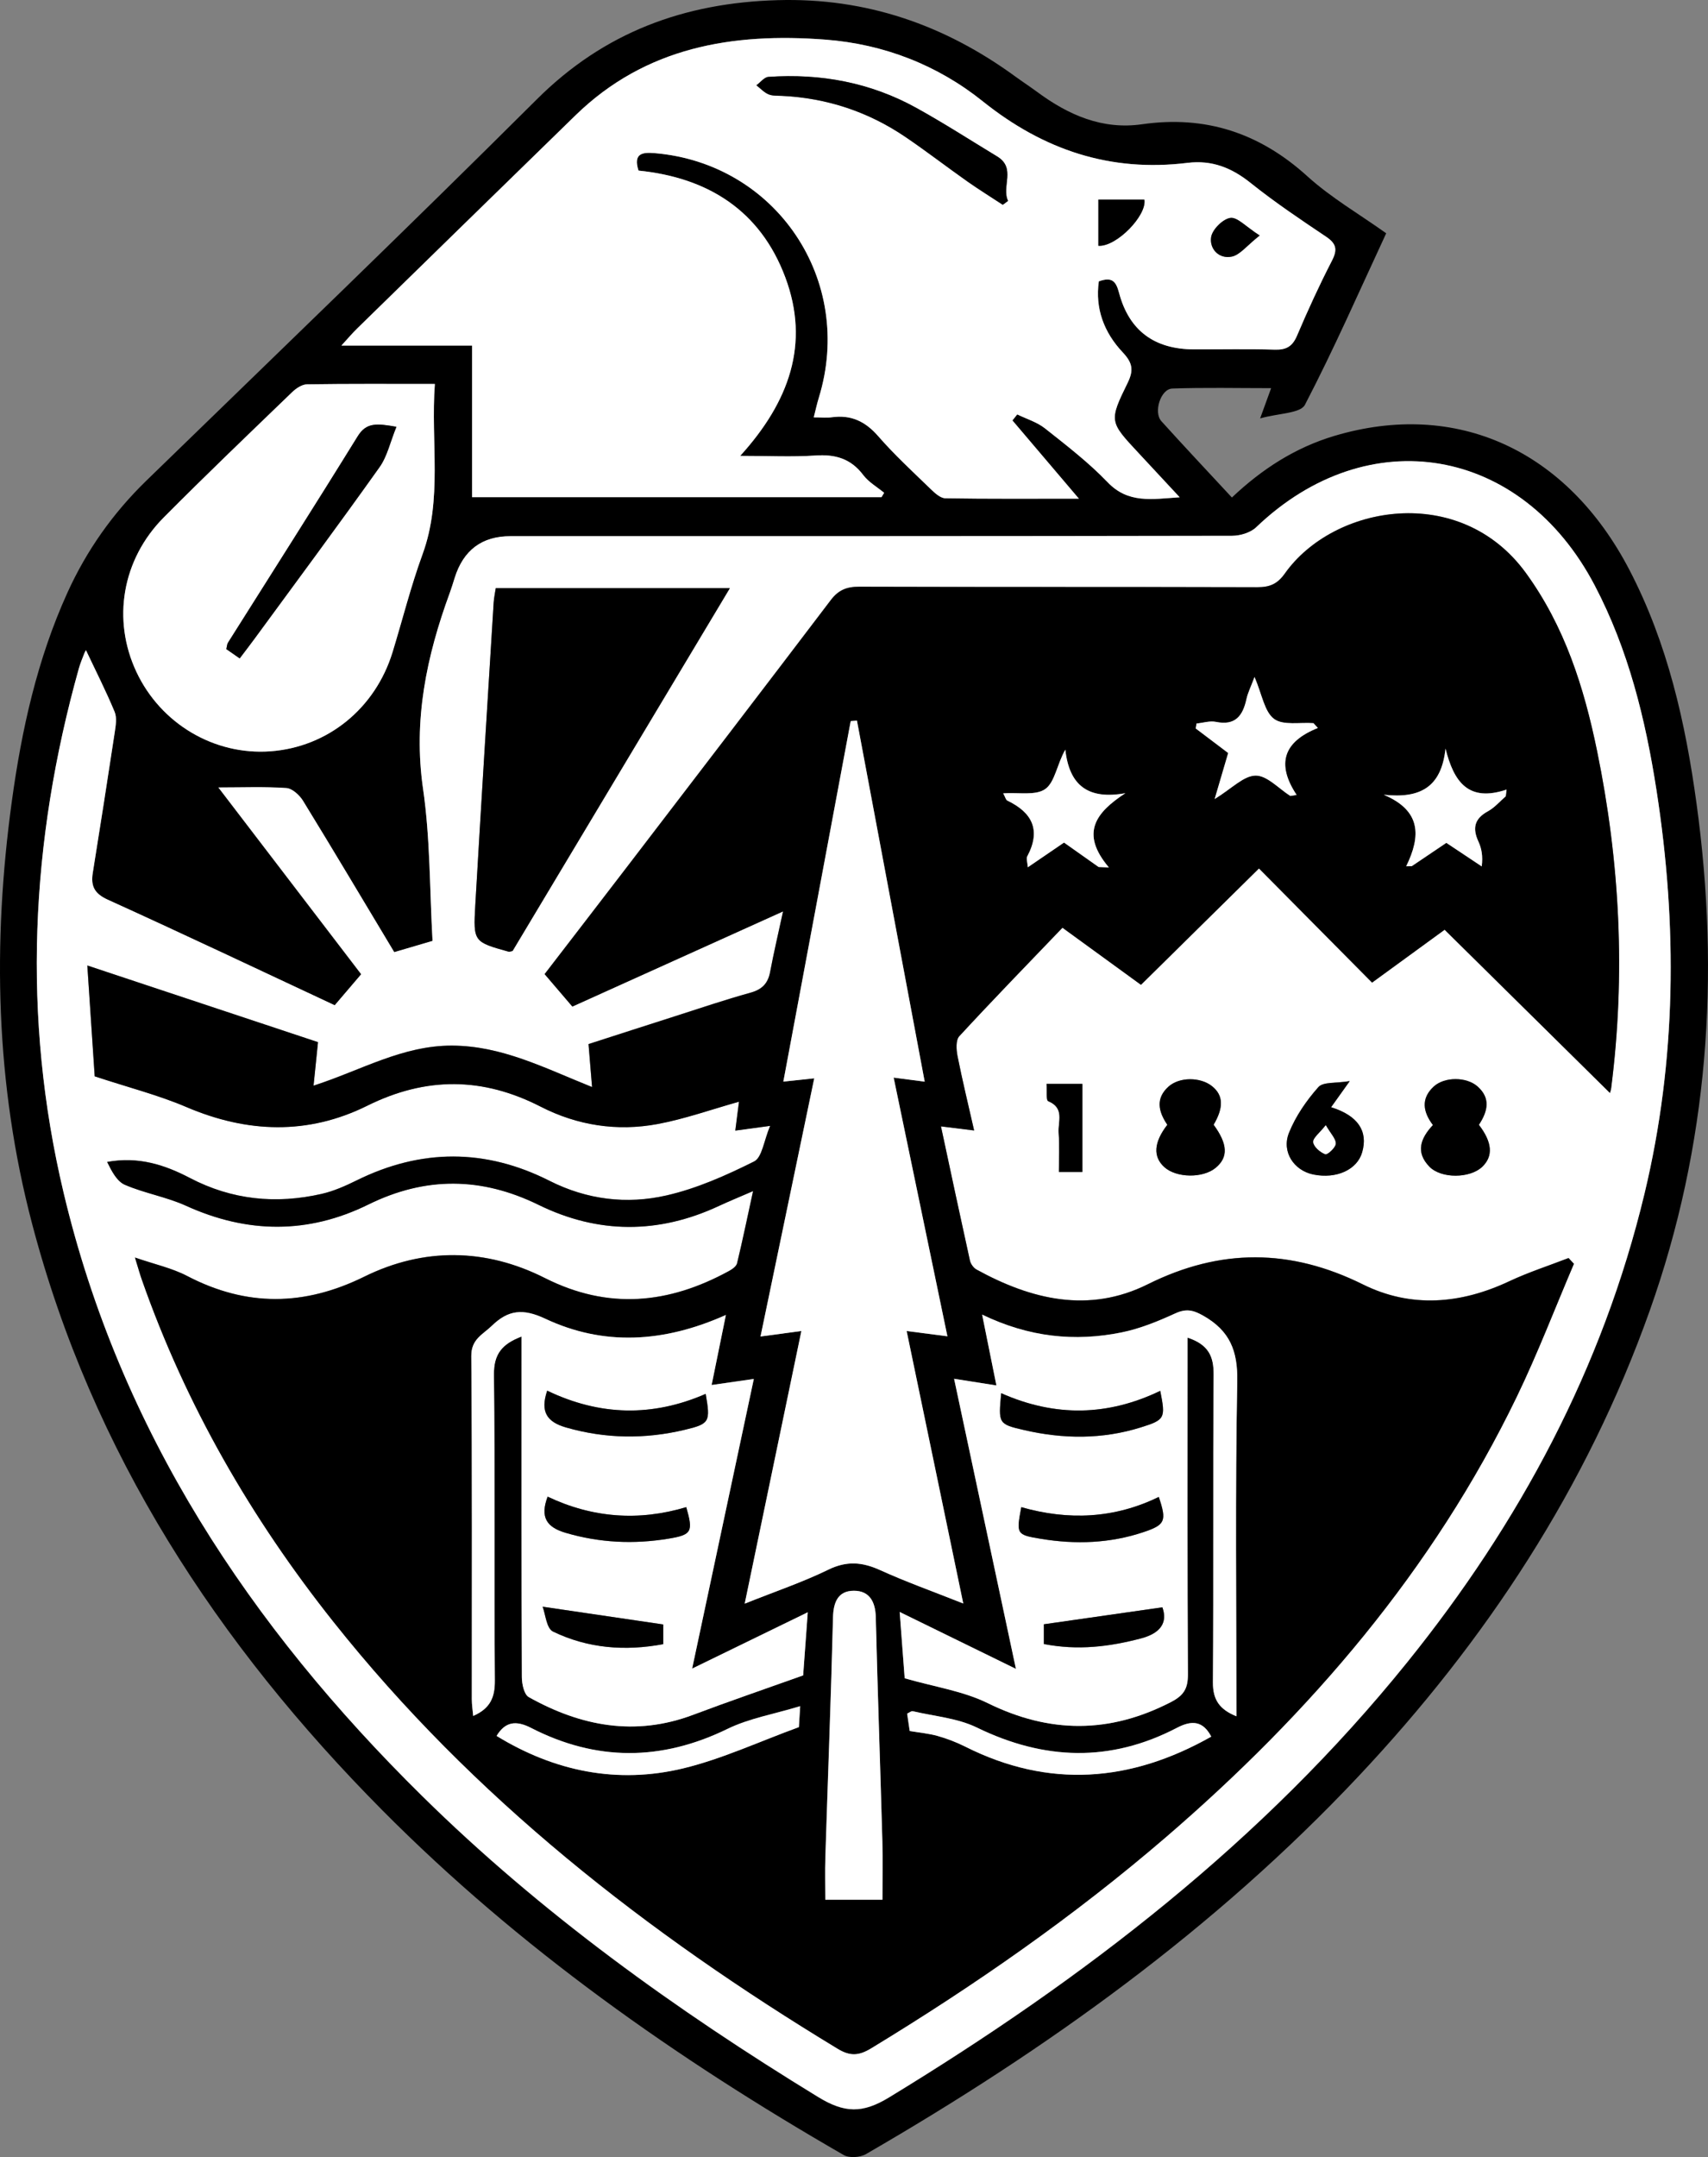 <?xml version="1.0" encoding="UTF-8"?><svg id="Layer_2" xmlns="http://www.w3.org/2000/svg" viewBox="0 0 433.11 546.58"><rect x="0" y="0" width="433.11" height="546.58" fill="#808080" stroke="none"/><defs><style>.cls-1{fill:#fff;}</style></defs><g id="Layer_1-2"><g><path d="M351.51,59.11c-6.84,14.71-13.25,29.34-20.61,43.47-1.14,2.19-6.63,2.11-11.36,3.44,1.29-3.54,1.9-5.21,2.79-7.66-8.65,0-16.88-.19-25.08,.1-2.94,.11-4.8,6.01-2.75,8.27,5.79,6.41,11.71,12.69,17.88,19.34,7.66-7.24,16.11-12.67,26.01-15.62,30.94-9.21,58.97,3.56,74.8,33.98,9.68,18.59,14.2,38.67,17.01,59.18,6.01,43.72,3.01,86.67-11.86,128.49-15.94,44.81-41.47,83.61-73.92,118.08-36.41,38.67-79.06,69.22-124.83,95.67-1.48,.86-4.25,1.05-5.66,.23-42.44-24.44-82.29-52.43-116.93-87.31-41.89-42.18-73.58-90.55-88.86-148.66C-1.15,274.79-1.94,239.04,3,203.06c2.49-18.18,6.44-36,14.08-52.84,4.88-10.75,11.54-20.16,20.01-28.4C70.18,89.68,103.45,57.71,136.14,25.16,153.24,8.12,173.58,.7,197.22,.04c22.42-.63,42.23,6.24,60.16,19.29,1.88,1.37,3.84,2.65,5.71,4.03,7.89,5.81,16.46,9.57,26.5,8.13,16.13-2.31,29.83,2.21,41.93,13.18,5.99,5.43,13.15,9.57,19.98,14.44ZM21.81,164.78c-.03,.05-.28,.44-.44,.86-.48,1.24-1,2.47-1.36,3.74-12.34,43.95-14.46,88.33-3.89,132.84,14.33,60.34,47.26,109.9,90.9,152.89,30.19,29.73,64.36,54.24,100.44,76.3,6.69,4.09,11.24,4.21,17.99,.1,49.43-30.09,94.8-64.91,131.38-110.25,28.49-35.32,49.55-74.48,60.19-118.81,8.12-33.83,8.36-67.98,3.02-102.22-2.8-17.98-7.11-35.54-15.65-51.83-18.51-35.31-57.41-41.98-85.84-14.76-1.44,1.38-4.05,2.16-6.12,2.17-61,.11-121.99,.09-182.99,.1q-10.83,0-14.15,10.58c-.4,1.27-.78,2.54-1.24,3.79-5.9,16.06-9.29,32.26-6.77,49.67,1.83,12.62,1.66,25.54,2.4,38.52-3.44,1.01-6.55,1.92-9.71,2.85-7.82-13.02-15.39-25.75-23.14-38.37-.89-1.44-2.73-3.12-4.23-3.22-5.54-.38-11.13-.15-17.22-.15,12.2,15.94,24.2,31.63,36.22,47.33-2.29,2.68-4.43,5.19-6.72,7.87-19.23-8.98-38.31-18.03-57.54-26.75-3.44-1.56-4.35-3.49-3.81-6.84,1.9-11.83,3.76-23.66,5.55-35.5,.26-1.74,.61-3.77-.02-5.28-2.22-5.33-4.84-10.5-7.25-15.58Zm97.88-38.8h103.84c.22-.37,.45-.73,.67-1.1-1.79-1.48-3.93-2.69-5.29-4.49-3.14-4.18-7.09-5.31-12.14-4.96-5.89,.4-11.84,.09-19.07,.09,12.42-13.69,17.74-28.4,11.43-45.25-6.36-16.98-19.68-25.27-37.22-27.04-1.36-4.33,.9-4.69,4.08-4.43,30.86,2.59,50.8,32.24,41.65,61.97-.46,1.48-.78,3-1.29,4.99,1.98,0,3.31,.15,4.6-.03,4.86-.66,8.48,1.05,11.73,4.78,4.15,4.76,8.83,9.06,13.38,13.47,1.02,.99,2.41,2.26,3.66,2.28,10.9,.18,21.81,.1,33.86,.1-6.12-7.2-11.48-13.51-16.85-19.82,.41-.51,.81-1.02,1.22-1.53,2.36,1.15,5.01,1.93,7.02,3.53,5.48,4.34,11.08,8.64,15.9,13.66,5.21,5.43,11.1,4.3,18.27,3.81-3.91-4.21-7.17-7.71-10.42-11.2-7.41-7.95-7.57-8.03-2.76-17.83,1.59-3.25,1.17-5.11-1.28-7.71-4.7-5-7.02-11.08-6.04-17.98,3.4-1.21,4.36,.02,5.13,2.93,2.55,9.61,9.01,14.28,19,14.31,6.83,.02,13.67-.13,20.49,.07,2.89,.08,4.47-.79,5.63-3.53,2.73-6.43,5.65-12.79,8.85-18.99,1.45-2.81,1.15-4.34-1.48-6.1-6.5-4.36-13.02-8.72-19.12-13.61-4.82-3.86-9.83-5.85-16.01-5.1-19.58,2.4-36.5-3.24-51.93-15.6-11.46-9.18-25.08-14.5-39.92-15.63-23.55-1.79-45.56,1.87-63.35,19.19-18.5,18.01-36.96,36.05-55.43,54.08-1.13,1.1-2.15,2.32-3.93,4.26h33.13v38.41Zm-9.43-28.68c-11.47,0-21.95-.07-32.42,.09-1.28,.02-2.77,1.02-3.76,1.98-10.91,10.52-21.87,20.99-32.55,31.74-10.62,10.68-13.15,25.99-6.93,39.18,6.19,13.13,19.72,21.13,33.97,20.09,14.51-1.06,26.59-10.86,30.97-25.14,2.53-8.27,4.64-16.69,7.6-24.79,5.12-13.98,2.05-28.3,3.12-43.15Z"/><path class="cls-1" d="M21.81,164.78c2.4,5.09,5.03,10.25,7.25,15.58,.63,1.51,.28,3.54,.02,5.28-1.79,11.84-3.66,23.68-5.55,35.5-.54,3.35,.37,5.28,3.81,6.84,19.23,8.72,38.31,17.77,57.54,26.75,2.28-2.67,4.43-5.18,6.72-7.87-12.01-15.7-24.02-31.39-36.22-47.33,6.1,0,11.68-.23,17.22,.15,1.5,.1,3.34,1.78,4.23,3.22,7.75,12.62,15.32,25.35,23.14,38.37,3.17-.93,6.28-1.84,9.71-2.85-.73-12.98-.57-25.89-2.4-38.52-2.53-17.41,.87-33.61,6.77-49.67,.46-1.25,.84-2.52,1.24-3.79q3.31-10.58,14.15-10.58c61,0,121.99,.02,182.99-.1,2.07,0,4.68-.79,6.12-2.17,28.43-27.21,67.33-20.54,85.84,14.76,8.54,16.29,12.85,33.85,15.65,51.83,5.33,34.25,5.1,68.4-3.02,102.22-10.65,44.34-31.7,83.49-60.19,118.81-36.57,45.34-81.95,80.16-131.38,110.25-6.75,4.11-11.3,3.99-17.99-.1-36.08-22.06-70.26-46.57-100.44-76.3-43.65-42.99-76.58-92.55-90.9-152.89-10.57-44.51-8.45-88.88,3.89-132.84,.36-1.28,.88-2.5,1.36-3.74,.16-.42,.42-.81,.44-.86Zm176.73,66.2c-1.27,5.88-2.38,10.55-3.26,15.26-.55,2.94-2.03,4.47-4.99,5.29-6.41,1.77-12.71,3.91-19.05,5.94-7.4,2.36-14.79,4.75-22.02,7.08,.3,3.64,.55,6.68,.9,10.89-12.15-4.87-22.87-10.45-35.5-10.5-12.57-.05-23.05,6.25-35.13,10.15,.44-4.32,.78-7.56,1.13-11.03-19.35-6.42-38.47-12.77-58.49-19.42,.71,10.6,1.34,20.15,1.87,28.08,8.62,2.84,16.17,4.76,23.24,7.78,15.45,6.6,30.84,7.12,45.87-.33,14.92-7.4,29.29-7.29,44,.25,9.29,4.77,19.38,6.3,29.63,4.39,6.94-1.29,13.68-3.71,20.64-5.66-.27,2.08-.59,4.58-.94,7.32,2.92-.4,5.29-.72,8.84-1.2-1.6,3.78-2.03,8.01-4.07,9.03-7.1,3.54-14.55,6.86-22.24,8.61-10.05,2.29-20.12,1.1-29.64-3.71-16.22-8.2-32.59-8.18-48.94-.09-2.82,1.39-5.77,2.71-8.82,3.4-11.59,2.65-22.76,1.55-33.45-4.04-6.33-3.31-13.03-5.5-20.96-4.05,1.16,2.36,2.47,4.91,4.5,5.79,4.99,2.15,10.53,3.06,15.47,5.3,15.54,7.07,30.97,7.22,46.25-.3,14.5-7.14,28.69-7.01,43.17,.08,15.11,7.4,30.45,7.41,45.75,.27,2.52-1.18,5.11-2.22,8.65-3.76-1.47,6.74-2.67,12.55-4.06,18.31-.19,.78-1.23,1.51-2.05,1.95-15.26,8.33-30.57,9.92-46.7,1.77-14.97-7.56-30.69-7.77-45.76-.35-15.24,7.51-29.92,7.67-44.95-.17-3.83-2-8.21-2.94-13.22-4.67,.85,2.75,1.24,4.18,1.73,5.57,11.14,31.74,27.72,60.45,48.59,86.72,35.41,44.56,79.49,78.9,127.85,108.18,3.15,1.91,5.36,1.8,8.48-.09,26.25-15.93,51.38-33.41,74.68-53.44,36.75-31.6,67.83-67.76,89.07-111.69,5.31-10.99,9.68-22.43,14.48-33.66l-1.35-1.46c-5.02,1.94-10.17,3.6-15.03,5.88-12.31,5.78-24.9,6.85-37.11,.81-18.38-9.11-36.17-9.2-54.57-.04-14.93,7.43-29.51,3.91-43.43-3.74-.75-.41-1.47-1.41-1.66-2.26-2.47-11.14-4.84-22.31-7.35-34.02,2.97,.37,5.33,.66,8.41,1.04-1.51-6.63-2.99-12.72-4.21-18.85-.32-1.62-.48-4.04,.44-5.03,8.56-9.27,17.37-18.32,26.17-27.5,7.23,5.26,13.36,9.72,19.91,14.47,9.97-9.82,19.64-19.36,29.92-29.49,9.39,9.47,18.96,19.13,28.68,28.93,6.03-4.39,12.05-8.77,18.4-13.4,14.06,13.87,27.98,27.6,41.92,41.36,.09-.34,.25-.78,.31-1.23,3.68-28.69,2.24-57.18-3.58-85.46-3.3-16.07-8.18-31.5-18.03-45.05-16.65-22.9-48.74-17.36-61.14,.13-1.9,2.68-3.85,3.47-6.97,3.46-33.66-.1-67.33-.01-100.99-.12-3.14-.01-5.23,.84-7.16,3.37-17.13,22.55-34.36,45.01-51.58,67.49-6.97,9.1-13.97,18.17-21,27.3,2.5,2.92,4.73,5.53,7.03,8.22,17.67-7.98,35.08-15.83,53.4-24.1Zm-72.83-81.93c-.21,1.4-.46,2.53-.53,3.67-1.57,25.57-3.18,51.13-4.66,76.7-.53,9.26-.39,9.27,8.52,11.75,.14,.04,.32-.06,.94-.2,18.15-30.28,36.46-60.84,55.09-91.92h-59.36Zm170.29,135.97c-3.45,4.45-3.67,8.09-.77,10.72,3.07,2.78,9.8,2.87,13.04,.18,3.22-2.68,3.05-6.02-.53-10.91,2.58-4.37,2.47-7.45-.36-9.74-2.95-2.39-8.36-2.42-11.14,.13-3.18,2.92-2.59,6.15-.24,9.62Zm79,0c2.36-3.58,2.92-6.8-.31-9.69-2.79-2.5-8.41-2.52-11.15,0-3.29,3.04-2.73,6.41-.2,9.75-3.1,3.31-4.49,6.84-.89,10.55,3,3.08,10.29,3,13.39,.04,2.83-2.7,2.57-6.21-.85-10.66Zm-32.74-11.07c-3.5,.58-6.74,.15-7.96,1.52-3.03,3.4-5.77,7.38-7.46,11.59-1.94,4.85,1.29,9.57,6.17,10.56,5.87,1.19,11.12-1.19,12.39-5.63,1.55-5.39-1.09-9.29-7.88-11.42,1.33-1.86,2.63-3.68,4.73-6.62Zm-76.88,.7c.14,1.72-.17,4.15,.43,4.39,4.22,1.73,2.43,5.24,2.64,8.04,.24,3.25,.06,6.53,.06,9.9h5.96v-22.33h-9.08Z"/><path class="cls-1" d="M119.7,125.98v-38.41h-33.13c1.78-1.94,2.8-3.16,3.93-4.26,18.47-18.04,36.94-36.08,55.43-54.08,17.79-17.32,39.8-20.98,63.35-19.19,14.84,1.13,28.47,6.45,39.92,15.63,15.43,12.36,32.35,18,51.93,15.6,6.18-.76,11.18,1.23,16.01,5.1,6.1,4.88,12.62,9.25,19.12,13.61,2.63,1.76,2.93,3.29,1.48,6.1-3.2,6.21-6.12,12.57-8.85,18.99-1.17,2.74-2.74,3.62-5.63,3.53-6.83-.2-13.66-.05-20.49-.07-9.99-.02-16.44-4.7-19-14.31-.77-2.91-1.74-4.14-5.13-2.93-.99,6.91,1.33,12.98,6.04,17.98,2.45,2.6,2.87,4.46,1.28,7.71-4.81,9.8-4.65,9.88,2.76,17.83,3.26,3.5,6.51,7,10.42,11.2-7.16,.48-13.06,1.62-18.27-3.81-4.82-5.02-10.42-9.33-15.9-13.66-2.01-1.59-4.66-2.37-7.02-3.53-.41,.51-.81,1.02-1.22,1.53,5.37,6.31,10.73,12.62,16.85,19.82-12.05,0-22.96,.08-33.86-.1-1.24-.02-2.63-1.28-3.66-2.28-4.55-4.4-9.23-8.71-13.38-13.47-3.25-3.73-6.87-5.45-11.73-4.78-1.29,.18-2.62,.03-4.6,.03,.51-1.99,.83-3.51,1.29-4.99,9.15-29.73-10.79-59.38-41.65-61.97-3.17-.27-5.44,.1-4.08,4.43,17.54,1.77,30.86,10.06,37.22,27.04,6.31,16.85,.99,31.56-11.43,45.25,7.23,0,13.17,.31,19.07-.09,5.05-.35,9,.79,12.14,4.96,1.36,1.8,3.5,3.01,5.29,4.49-.22,.37-.45,.73-.67,1.1H119.7ZM254.29,51.9c.44-.33,.88-.66,1.33-.99-1.73-3.6,2.12-8.29-2.77-11.26-6.82-4.13-13.53-8.46-20.5-12.31-11.65-6.44-24.28-8.76-37.49-7.85-1.06,.07-2.03,1.39-3.05,2.13,1.01,.78,1.91,1.79,3.05,2.28,1.02,.44,2.28,.34,3.43,.4,11.39,.55,21.84,4.01,31.27,10.39,5.36,3.63,10.5,7.6,15.79,11.33,2.92,2.05,5.96,3.93,8.94,5.89Zm24.23,10.38c4.61,.3,12.38-7.75,11.66-11.71h-11.66v11.71Zm40.9-2.61c-3.51-2.24-5.67-4.71-7.44-4.46-1.9,.27-4.57,2.92-4.87,4.86-.47,2.98,1.98,5.62,5.23,4.95,2.08-.43,3.77-2.74,7.07-5.35Z"/><path class="cls-1" d="M110.27,97.3c-1.07,14.85,1.99,29.17-3.12,43.15-2.97,8.11-5.07,16.53-7.6,24.79-4.37,14.28-16.46,24.08-30.97,25.14-14.24,1.04-27.78-6.96-33.97-20.09-6.22-13.2-3.69-28.5,6.93-39.18,10.68-10.75,21.64-21.22,32.55-31.74,1-.96,2.49-1.96,3.76-1.98,10.48-.16,20.96-.09,32.42-.09Zm-9.75,10.86c-4.99-.89-7.62-1.15-9.81,2.39-10.83,17.53-21.92,34.9-32.91,52.33-.24,.38-.24,.91-.41,1.61,1.04,.73,2.08,1.45,3.39,2.36,1.35-1.79,2.56-3.34,3.72-4.93,10.61-14.49,21.32-28.9,31.74-43.53,1.95-2.74,2.7-6.33,4.28-10.22Z"/><path d="M198.54,230.97c-18.31,8.26-35.72,16.12-53.4,24.1-2.3-2.69-4.53-5.3-7.03-8.22,7.02-9.13,14.03-18.2,21-27.3,17.22-22.48,34.45-44.94,51.58-67.49,1.92-2.53,4.02-3.38,7.16-3.37,33.66,.11,67.33,.02,100.99,.12,3.12,0,5.07-.78,6.97-3.46,12.4-17.49,44.49-23.03,61.14-.13,9.85,13.55,14.73,28.98,18.03,45.05,5.81,28.28,7.26,56.77,3.58,85.46-.06,.45-.22,.89-.31,1.23-13.94-13.75-27.87-27.49-41.92-41.36-6.35,4.62-12.38,9.01-18.4,13.4-9.72-9.8-19.29-19.46-28.68-28.93-10.28,10.13-19.96,19.66-29.92,29.49-6.54-4.76-12.67-9.21-19.91-14.47-8.8,9.18-17.61,18.22-26.17,27.5-.91,.99-.76,3.4-.44,5.03,1.22,6.14,2.7,12.22,4.21,18.85-3.08-.38-5.44-.67-8.41-1.04,2.51,11.72,4.89,22.88,7.35,34.02,.19,.85,.91,1.84,1.66,2.26,13.92,7.65,28.5,11.17,43.43,3.74,18.4-9.16,36.19-9.07,54.57,.04,12.21,6.05,24.8,4.98,37.11-.81,4.86-2.28,10.01-3.94,15.03-5.88l1.35,1.46c-4.8,11.23-9.17,22.67-14.48,33.66-21.24,43.93-52.33,80.1-89.07,111.69-23.3,20.03-48.44,37.5-74.68,53.44-3.12,1.89-5.33,2-8.48,.09-48.36-29.28-92.44-63.63-127.85-108.18-20.87-26.26-37.46-54.98-48.59-86.72-.49-1.39-.88-2.82-1.73-5.57,5,1.73,9.39,2.67,13.22,4.67,15.03,7.84,29.71,7.68,44.95,.17,15.08-7.43,30.79-7.21,45.76,.35,16.13,8.14,31.44,6.56,46.7-1.77,.81-.44,1.86-1.18,2.05-1.95,1.39-5.76,2.59-11.57,4.06-18.31-3.54,1.54-6.13,2.58-8.65,3.76-15.3,7.14-30.64,7.13-45.75-.27-14.48-7.09-28.67-7.22-43.17-.08-15.28,7.52-30.7,7.37-46.25,.3-4.94-2.24-10.47-3.15-15.47-5.3-2.03-.88-3.34-3.43-4.5-5.79,7.93-1.45,14.63,.74,20.96,4.05,10.69,5.59,21.86,6.68,33.45,4.04,3.04-.7,6-2.01,8.82-3.4,16.35-8.09,32.72-8.11,48.94,.09,9.52,4.81,19.59,6,29.64,3.71,7.69-1.75,15.14-5.07,22.24-8.61,2.04-1.02,2.47-5.25,4.07-9.03-3.55,.48-5.92,.8-8.84,1.2,.35-2.74,.67-5.24,.94-7.32-6.96,1.95-13.7,4.36-20.64,5.66-10.25,1.91-20.33,.37-29.63-4.39-14.71-7.54-29.07-7.65-44-.25-15.03,7.45-30.42,6.93-45.87,.33-7.07-3.02-14.62-4.94-23.24-7.78-.53-7.93-1.17-17.48-1.87-28.08,20.02,6.64,39.14,12.99,58.49,19.42-.36,3.47-.69,6.71-1.13,11.03,12.08-3.9,22.56-10.2,35.13-10.15,12.63,.05,23.35,5.63,35.5,10.5-.35-4.21-.6-7.25-.9-10.89,7.24-2.33,14.62-4.72,22.02-7.08,6.34-2.02,12.64-4.17,19.05-5.94,2.96-.82,4.44-2.35,4.99-5.29,.88-4.71,1.99-9.39,3.26-15.26Zm7.93,42.28c-4.62,22.18-9.07,43.57-13.62,65.41,3.82-.51,6.82-.92,10.36-1.39-4.82,23.16-9.48,45.54-14.37,69.09,7.82-3.12,14.72-5.44,21.2-8.61,4.68-2.28,8.63-1.94,13.16,.12,6.57,2.99,13.39,5.41,21.06,8.45-4.91-23.6-9.58-46.1-14.36-69.05,3.87,.5,6.89,.9,10.34,1.34-4.62-22.21-9.09-43.72-13.63-65.55,3.02,.39,5.22,.68,7.87,1.03-5.8-30.88-11.49-61.19-17.18-91.5-.53,.05-1.06,.09-1.58,.14-5.67,30.31-11.34,60.62-17.08,91.34,2.82-.3,5.04-.53,7.83-.83Zm46.19,77.81c-3.9-.61-7.06-1.11-10.73-1.69,5.29,24.79,10.41,48.81,15.68,73.51-10.03-4.91-19.36-9.47-29.48-14.42,.49,6.55,.91,12.12,1.27,16.8,7.54,2.18,14.8,3.23,21.06,6.3,15.72,7.73,30.87,7.74,46.4-.24,3.37-1.73,4.38-3.5,4.36-7.11-.15-26.48-.09-52.96-.09-79.44,0-1.86,0-3.72,0-5.83,5.37,1.78,6.64,4.8,6.61,9.4-.2,25.98,0,51.97-.18,77.95-.03,4.51,1.76,6.89,5.96,8.6,0-28.6-.33-56.75,.21-84.88,.15-7.74-1.9-12.79-8.56-16.59-2.63-1.5-4.4-1.88-7.19-.6-4.35,1.99-8.9,3.86-13.56,4.8-11.86,2.41-23.48,1.23-35.38-4.51,1.27,6.29,2.37,11.75,3.62,17.94Zm-68.59-17.86c-15.81,7.07-31.03,7.89-45.81,.95-5.68-2.66-9.4-2.22-13.56,1.81-2.29,2.22-5.23,3.36-5.19,7.67,.24,28.99,.12,57.99,.13,86.98,0,1.34,.22,2.68,.35,4.2,4.41-1.94,5.52-4.8,5.49-8.99-.19-25.83,.06-51.66-.23-77.48-.06-5.27,2.09-7.8,7.01-9.68,0,2.39,0,4.34,0,6.29,0,26.66-.04,53.32,.07,79.98,0,1.75,.56,4.43,1.75,5.1,13.2,7.39,27,10.02,41.69,4.49,8.92-3.36,17.94-6.44,27.89-9.99,.29-3.99,.7-9.54,1.17-15.99-10.1,4.91-19.37,9.43-29.32,14.27,5.3-24.88,10.41-48.86,15.64-73.4-3.88,.56-7.06,1.02-10.7,1.54,1.22-5.98,2.33-11.44,3.62-17.77Zm39.68,148.18c0-5.27,.11-10.05-.02-14.83-.53-18.94-1.2-37.87-1.67-56.81-.1-3.92-1.65-6.65-5.53-6.65-3.96,0-5.21,2.79-5.31,6.72-.51,20.27-1.3,40.52-1.94,60.79-.11,3.56-.02,7.12-.02,10.78h14.48Zm83.38-41.32c-2.11-4.03-4.95-4.19-8.68-2.25-16.9,8.81-33.7,8.24-50.77-.06-4.93-2.4-10.8-2.86-16.26-4.14-.35-.08-.83,.35-1.41,.62,.22,1.5,.43,2.93,.65,4.4,2.54,.43,4.89,.63,7.1,1.26,2.39,.68,4.75,1.58,6.96,2.69,21.27,10.7,42,9.01,62.39-2.52Zm-181.21-.19c14.68,9,30.63,12.25,47.32,8.22,9.89-2.39,19.29-6.8,29.33-10.45,.05-.82,.14-2.25,.33-5.31-6.66,2.03-12.94,3.09-18.43,5.76-16.79,8.18-33.3,8.23-49.81-.25-3.83-1.96-6.56-1.58-8.74,2.02Zm208.24-255.41c-.36-.4-.73-.8-1.09-1.2-3.42-.26-7.7,.64-10.01-1.09-2.45-1.84-3.03-6.18-4.94-10.61-.97,2.59-1.7,4.01-2.03,5.53-.92,4.25-2.8,6.86-7.77,5.84-1.54-.32-3.27,.25-4.91,.42-.07,.42-.14,.83-.2,1.25,2.72,2.06,5.44,4.11,8.23,6.22-1.05,3.58-2.04,6.96-3.43,11.66,4.33-2.64,7.34-5.91,10.39-5.94,2.92-.03,5.87,3.3,8.8,5.16,.53-.09,1.06-.17,1.59-.26-5.28-7.97-3.23-13.53,5.38-16.96Zm16.76,16.93c9.46,4.01,9.43,10.42,5.66,18.11,.47,0,.94-.02,1.41-.03,2.96-1.99,5.91-3.98,8.77-5.91,3.15,2.1,6.06,4.03,8.97,5.97,.33-2.63-.04-4.57-.84-6.3-1.57-3.4-1.01-5.81,2.43-7.68,1.69-.92,3.01-2.5,4.5-3.78,.07-.57,.14-1.13,.21-1.7-9.68,3.25-13.37-1.92-15.48-10.38-1.05,9.76-6.38,12.69-15.62,11.69Zm-65.54-.41c-9.39,1.7-14.23-1.88-15.24-11.03-2.14,3.78-2.63,8.21-5.06,9.96-2.43,1.76-6.8,.84-10.69,1.11,.56,1.03,.68,1.65,1.02,1.82,6.39,3.06,8.61,7.54,5.07,14.17-.28,.53,.06,1.4,.15,2.74,3.38-2.3,6.22-4.24,9.18-6.26,2.99,2.11,5.89,4.16,8.78,6.2,.86,.03,1.72,.07,2.59,.1-7.37-8.71-3.29-13.92,4.2-18.82Z"/><path d="M125.71,149.05h59.36c-18.63,31.09-36.94,61.64-55.09,91.92-.61,.14-.79,.24-.94,.2-8.91-2.48-9.05-2.49-8.52-11.75,1.48-25.57,3.08-51.14,4.66-76.7,.07-1.14,.32-2.27,.53-3.67Z"/><path d="M296.01,285.02c-2.35-3.47-2.94-6.7,.24-9.62,2.78-2.56,8.19-2.52,11.14-.13,2.82,2.29,2.94,5.37,.36,9.74,3.59,4.89,3.75,8.24,.53,10.91-3.24,2.69-9.97,2.6-13.04-.18-2.9-2.63-2.68-6.27,.77-10.72Z"/><path d="M375.01,285.02c3.42,4.45,3.68,7.97,.85,10.66-3.1,2.95-10.4,3.04-13.39-.04-3.6-3.71-2.21-7.23,.89-10.55-2.52-3.34-3.09-6.71,.2-9.75,2.74-2.53,8.35-2.51,11.15,0,3.23,2.89,2.67,6.11,.31,9.69Z"/><path d="M342.27,273.95c-2.11,2.95-3.4,4.76-4.73,6.62,6.79,2.12,9.42,6.03,7.88,11.42-1.27,4.43-6.53,6.82-12.39,5.63-4.88-.99-8.11-5.71-6.17-10.56,1.69-4.21,4.43-8.18,7.46-11.59,1.22-1.37,4.46-.93,7.96-1.52Zm-6.08,11.2c-1.57,2-3.29,3.24-3.17,4.29,.13,1.17,1.76,2.56,3.05,3.04,.54,.2,2.59-1.67,2.64-2.66,.06-1.22-1.26-2.5-2.51-4.66Z"/><path d="M265.39,274.66h9.08v22.33h-5.96c0-3.37,.19-6.65-.06-9.9-.21-2.8,1.59-6.31-2.64-8.04-.59-.24-.29-2.68-.43-4.39Z"/><path d="M254.29,51.9c-2.98-1.96-6.02-3.84-8.94-5.89-5.3-3.73-10.43-7.7-15.79-11.33-9.42-6.38-19.87-9.84-31.27-10.39-1.16-.06-2.42,.04-3.43-.4-1.13-.49-2.04-1.49-3.05-2.28,1.01-.74,1.99-2.06,3.05-2.13,13.21-.91,25.84,1.41,37.49,7.85,6.97,3.85,13.68,8.18,20.5,12.31,4.89,2.96,1.04,7.66,2.77,11.26-.44,.33-.88,.66-1.33,.99Z"/><path d="M278.52,62.29v-11.71h11.66c.72,3.96-7.05,12.01-11.66,11.71Z"/><path d="M319.42,59.68c-3.3,2.61-4.99,4.92-7.07,5.35-3.25,.67-5.7-1.97-5.23-4.95,.3-1.93,2.97-4.58,4.87-4.86,1.77-.25,3.93,2.21,7.44,4.46Z"/><path d="M100.52,108.16c-1.59,3.9-2.33,7.49-4.28,10.22-10.41,14.63-21.12,29.05-31.74,43.53-1.16,1.59-2.37,3.14-3.72,4.93-1.31-.91-2.34-1.63-3.39-2.36,.17-.69,.17-1.22,.41-1.61,10.98-17.44,22.08-34.8,32.91-52.33,2.18-3.53,4.81-3.28,9.81-2.39Z"/><path class="cls-1" d="M206.47,273.25c-2.79,.3-5.01,.53-7.83,.83,5.74-30.72,11.41-61.03,17.08-91.34,.53-.05,1.06-.09,1.58-.14,5.69,30.31,11.38,60.62,17.18,91.5-2.65-.35-4.85-.63-7.87-1.03,4.54,21.83,9.01,43.35,13.63,65.55-3.45-.45-6.47-.84-10.34-1.34,4.77,22.95,9.45,45.45,14.36,69.05-7.67-3.04-14.49-5.47-21.06-8.45-4.53-2.06-8.48-2.41-13.16-.12-6.48,3.16-13.38,5.48-21.2,8.61,4.9-23.55,9.56-45.93,14.37-69.09-3.54,.48-6.54,.88-10.36,1.39,4.55-21.85,9.01-43.24,13.62-65.41Z"/><path class="cls-1" d="M252.67,351.07c-1.25-6.2-2.35-11.66-3.62-17.94,11.9,5.74,23.52,6.92,35.38,4.51,4.66-.95,9.21-2.81,13.56-4.8,2.79-1.28,4.55-.9,7.19,.6,6.66,3.8,8.71,8.85,8.56,16.59-.54,28.13-.21,56.28-.21,84.88-4.2-1.7-5.99-4.09-5.96-8.6,.19-25.98-.01-51.97,.18-77.95,.03-4.6-1.24-7.62-6.61-9.4,0,2.11,0,3.97,0,5.83,0,26.48-.07,52.96,.09,79.44,.02,3.62-.99,5.38-4.36,7.11-15.53,7.99-30.68,7.97-46.4,.24-6.26-3.08-13.51-4.12-21.06-6.3-.35-4.69-.77-10.26-1.27-16.8,10.12,4.95,19.45,9.51,29.48,14.42-5.27-24.71-10.39-48.72-15.68-73.51,3.68,.58,6.84,1.07,10.73,1.69Zm1.22,1.97c-.72,7.7-.75,7.83,5.85,9.35,9.88,2.27,19.77,2.37,29.53-.68,6.17-1.93,6.33-2.31,4.95-9.27-13.19,6.35-26.54,6.71-40.33,.6Zm5.09,28.88c-1.26,6.82-1.29,6.99,4.93,8.02,8.8,1.45,17.55,1.17,26.09-1.7,5.49-1.85,5.89-2.81,3.85-8.91-11.26,5.51-22.95,5.99-34.87,2.59Zm5.72,34.69c8.66,1.68,16.62,.68,24.6-1.41,5.05-1.33,6.83-4.06,5.46-7.89-10.09,1.44-19.94,2.85-30.06,4.3v5.01Z"/><path class="cls-1" d="M184.07,333.2c-1.29,6.33-2.4,11.8-3.62,17.77,3.63-.52,6.81-.98,10.7-1.54-5.23,24.53-10.34,48.51-15.64,73.4,9.95-4.84,19.23-9.36,29.32-14.27-.47,6.44-.88,12-1.17,15.99-9.95,3.55-18.97,6.63-27.89,9.99-14.69,5.53-28.49,2.9-41.69-4.49-1.19-.67-1.75-3.35-1.75-5.1-.11-26.66-.07-53.32-.07-79.98,0-1.95,0-3.9,0-6.29-4.93,1.88-7.07,4.41-7.01,9.68,.29,25.82,.04,51.65,.23,77.48,.03,4.19-1.07,7.05-5.49,8.99-.13-1.52-.35-2.86-.35-4.2-.02-28.99,.1-57.99-.13-86.98-.04-4.31,2.9-5.45,5.19-7.67,4.16-4.04,7.88-4.48,13.56-1.81,14.78,6.93,30,6.12,45.81-.95Zm-45.32,19.19c-1.84,5.43,0,7.95,4.78,9.33,10.01,2.88,20.03,2.99,30.07,.6,6.41-1.52,6.55-2.04,5.34-9.11-13.42,5.85-26.79,5.62-40.2-.82Zm.11,26.86c-1.97,5.23-.23,7.75,4.57,9.17,8.63,2.54,17.3,2.92,26.08,1.48,5.93-.98,6.28-1.75,4.5-7.99-12.03,3.61-23.81,2.73-35.16-2.66Zm-1.27,27.89c.71,1.83,.97,5.49,2.62,6.29,8.84,4.28,18.3,5.01,27.96,3.2v-4.99c-10.14-1.49-19.82-2.92-30.58-4.5Z"/><path class="cls-1" d="M223.76,481.39h-14.48c0-3.66-.1-7.23,.02-10.78,.64-20.26,1.43-40.52,1.94-60.79,.1-3.93,1.34-6.72,5.31-6.72,3.88,0,5.43,2.73,5.53,6.65,.47,18.94,1.14,37.87,1.67,56.81,.13,4.77,.02,9.56,.02,14.83Z"/><path class="cls-1" d="M307.14,440.07c-20.39,11.52-41.12,13.22-62.39,2.52-2.22-1.11-4.58-2.02-6.96-2.69-2.22-.63-4.56-.83-7.1-1.26-.22-1.47-.43-2.9-.65-4.4,.58-.27,1.05-.7,1.41-.62,5.45,1.29,11.33,1.74,16.26,4.14,17.06,8.31,33.86,8.88,50.77,.06,3.73-1.95,6.57-1.79,8.68,2.25Z"/><path class="cls-1" d="M125.93,439.88c2.18-3.61,4.91-3.99,8.74-2.02,16.51,8.47,33.03,8.43,49.81,.25,5.49-2.68,11.77-3.74,18.43-5.76-.19,3.06-.27,4.49-.33,5.31-10.05,3.66-19.45,8.06-29.33,10.45-16.7,4.03-32.64,.77-47.32-8.22Z"/><path class="cls-1" d="M334.17,184.47c-8.6,3.43-10.66,8.99-5.38,16.96-.53,.09-1.06,.17-1.59,.26-2.94-1.85-5.89-5.19-8.8-5.16-3.05,.03-6.06,3.29-10.39,5.94,1.38-4.7,2.38-8.08,3.43-11.66-2.78-2.1-5.5-4.16-8.23-6.22,.07-.42,.14-.83,.2-1.25,1.64-.16,3.37-.73,4.91-.42,4.97,1.03,6.85-1.59,7.77-5.84,.33-1.51,1.06-2.94,2.03-5.53,1.91,4.43,2.49,8.77,4.94,10.61,2.31,1.73,6.6,.83,10.01,1.09,.36,.4,.73,.8,1.09,1.2Z"/><path class="cls-1" d="M350.93,201.4c9.24,1,14.57-1.94,15.62-11.69,2.12,8.45,5.8,13.63,15.48,10.38-.07,.57-.14,1.13-.21,1.7-1.49,1.28-2.82,2.86-4.5,3.78-3.44,1.87-4,4.28-2.43,7.68,.8,1.73,1.17,3.67,.84,6.3-2.91-1.94-5.82-3.87-8.97-5.97-2.85,1.92-5.81,3.91-8.77,5.91-.47,0-.94,.02-1.41,.03,3.77-7.69,3.8-14.09-5.66-18.11Z"/><path class="cls-1" d="M285.38,200.99c-7.49,4.9-11.57,10.11-4.2,18.82-.86-.03-1.72-.07-2.59-.1-2.9-2.04-5.79-4.09-8.78-6.2-2.97,2.02-5.81,3.96-9.18,6.26-.1-1.34-.44-2.21-.15-2.74,3.55-6.63,1.32-11.11-5.07-14.17-.34-.16-.46-.79-1.02-1.82,3.89-.28,8.26,.64,10.69-1.11,2.43-1.75,2.91-6.18,5.06-9.96,1.01,9.15,5.85,12.73,15.24,11.03Z"/><path class="cls-1" d="M336.19,285.15c1.25,2.17,2.57,3.45,2.51,4.66-.05,.99-2.1,2.86-2.64,2.66-1.28-.47-2.92-1.87-3.05-3.04-.11-1.04,1.6-2.29,3.17-4.29Z"/><path d="M253.88,353.04c13.79,6.11,27.14,5.75,40.33-.6,1.38,6.95,1.22,7.34-4.95,9.27-9.76,3.05-19.65,2.96-29.53,.68-6.6-1.52-6.57-1.65-5.85-9.35Z"/><path d="M258.97,381.91c11.92,3.4,23.61,2.91,34.87-2.59,2.05,6.1,1.65,7.06-3.85,8.91-8.54,2.87-17.29,3.16-26.09,1.7-6.22-1.03-6.19-1.2-4.93-8.02Z"/><path d="M264.69,416.6v-5.01c10.11-1.45,19.96-2.86,30.06-4.3,1.37,3.83-.41,6.57-5.46,7.89-7.97,2.09-15.94,3.09-24.6,1.41Z"/><path d="M138.75,352.39c13.41,6.44,26.77,6.67,40.2,.82,1.21,7.08,1.06,7.59-5.34,9.11-10.04,2.39-20.05,2.28-30.07-.6-4.79-1.38-6.62-3.9-4.78-9.33Z"/><path d="M138.86,379.25c11.34,5.39,23.12,6.27,35.16,2.66,1.79,6.23,1.44,7.01-4.5,7.99-8.78,1.45-17.46,1.06-26.08-1.48-4.81-1.41-6.55-3.94-4.57-9.17Z"/><path d="M137.6,407.14c10.76,1.58,20.44,3.01,30.58,4.5v4.99c-9.66,1.81-19.12,1.08-27.96-3.2-1.65-.8-1.91-4.45-2.62-6.29Z"/></g></g></svg>
